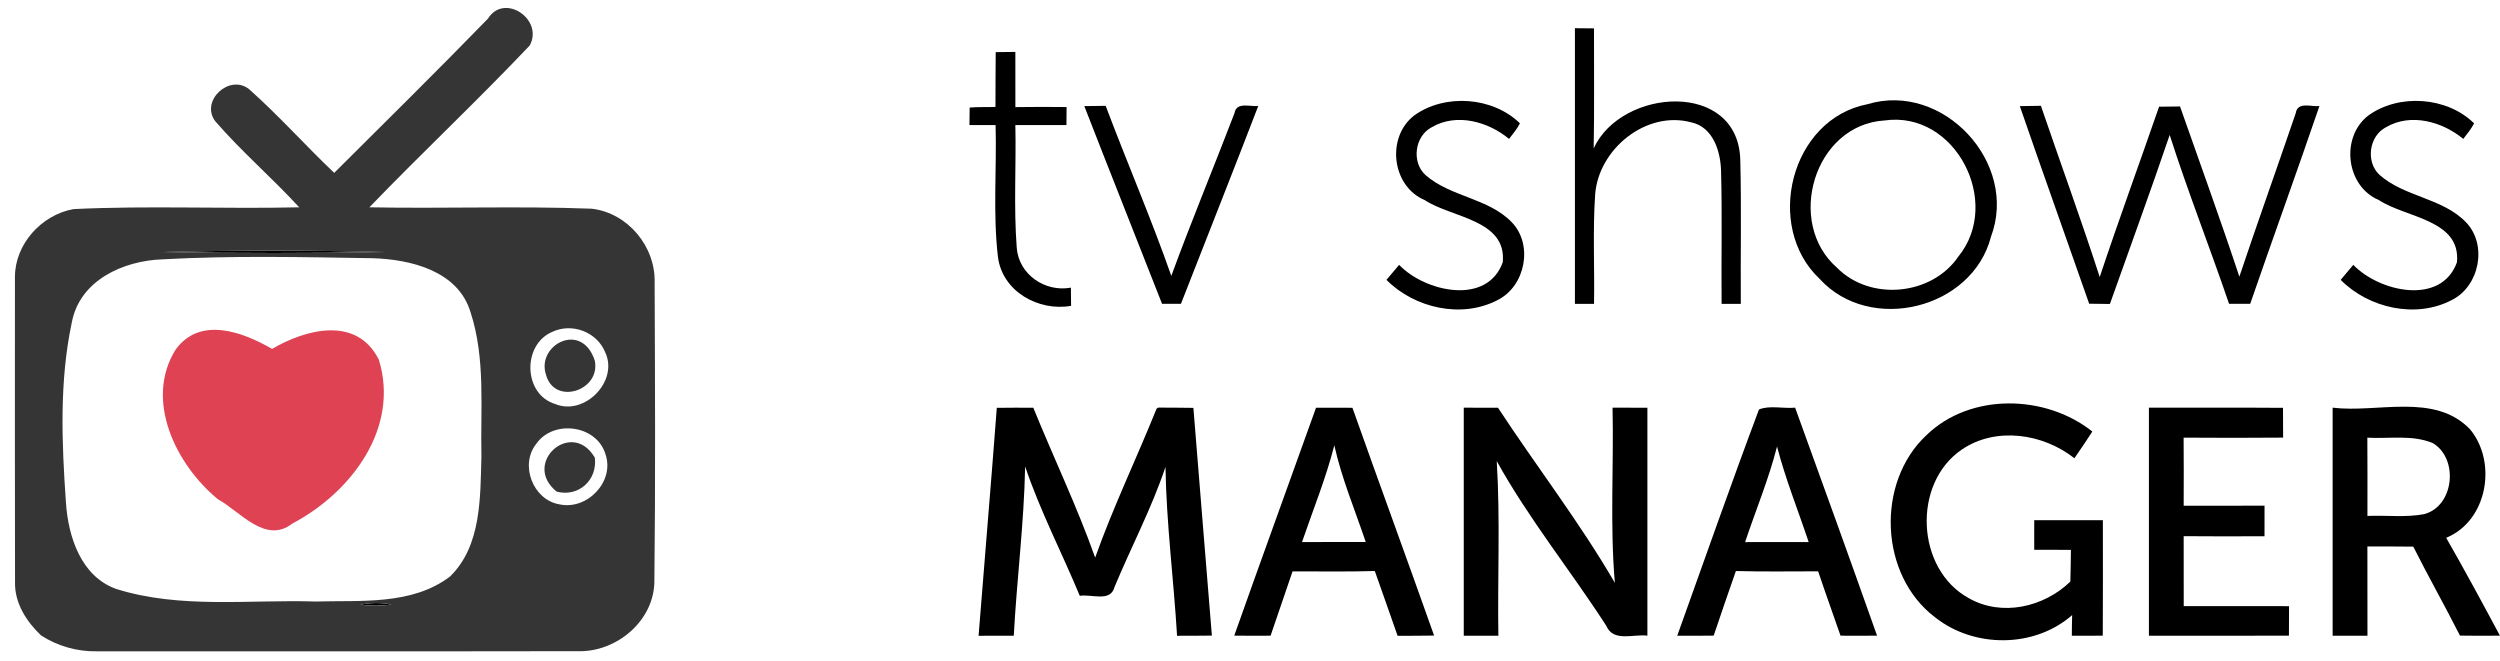 <?xml version="1.0" encoding="utf-8"?>
<svg viewBox="37.23 38.463 843.648 222.916" width="883pt" height="233.314pt" xmlns="http://www.w3.org/2000/svg">
  <g id="#000000ff">
    <path fill="#000000" opacity="1.00" d=" M 91.87 123.52 C 116.94 122.88 142.09 122.91 167.17 123.51 C 142.08 123.96 116.95 123.94 91.87 123.52 Z"/>
    <path fill="#000000" opacity="1.00" d=" M 226.89 180.30 C 232.54 177.34 230.57 184.07 226.89 180.30 Z"/>
    <path fill="#000000" opacity="1.00" d=" M 158.82 242.54 C 162.27 241.81 165.85 241.77 169.31 242.48 C 165.83 242.97 162.30 242.93 158.82 242.54 Z"/>
    <path fill="#000000" opacity="1.00" d=" M 237.61 255.10 C 240.94 252.75 238.33 259.12 237.61 255.10 Z"/>
  </g>
  <g id="#f9f9faff">
    <path opacity="1.00" d=" M 568.70 47.98 C 570.84 48.00 572.99 48.00 575.14 48.04 C 575.10 61.55 575.29 75.05 575.03 88.55 C 584.33 68.10 623.98 65.37 624.51 92.61 C 624.92 108.73 624.56 124.87 624.68 141.00 C 622.51 141.00 620.35 141.00 618.20 141.01 C 618.06 126.00 618.43 110.98 618.01 95.97 C 617.81 89.42 615.27 81.32 607.99 79.76 C 592.77 75.64 576.69 88.74 575.53 104.05 C 574.69 116.34 575.37 128.68 575.15 141.00 C 573.00 141.00 570.85 141.00 568.70 141.00 C 568.70 110.00 568.70 78.99 568.70 47.98 Z" style=""/>
    <path opacity="1.00" d=" M 373.24 56.06 C 375.44 56.01 377.65 55.99 379.87 55.98 C 379.86 62.19 379.88 68.40 379.88 74.61 C 385.64 74.51 391.40 74.53 397.16 74.59 C 397.13 76.61 397.15 78.64 397.11 80.66 C 391.36 80.67 385.61 80.67 379.87 80.66 C 380.17 94.47 379.28 108.34 380.34 122.11 C 381.04 131.11 389.91 137.15 398.61 135.53 C 398.65 137.57 398.67 139.62 398.68 141.67 C 387.65 143.62 375.46 136.81 373.99 125.14 C 372.27 110.41 373.61 95.47 373.20 80.66 C 370.26 80.67 367.32 80.67 364.38 80.67 C 364.40 78.70 364.41 76.73 364.45 74.76 C 367.34 74.51 370.26 74.66 373.16 74.55 C 373.21 68.39 373.15 62.22 373.24 56.06 Z" style=""/>
    <path opacity="1.00" d=" M 514.44 77.45 C 524.81 69.95 541.00 71.12 550.14 80.08 C 549.17 82.01 547.76 83.64 546.48 85.34 C 539.42 79.50 528.79 76.50 520.43 81.38 C 514.63 84.34 513.46 93.22 518.32 97.57 C 526.80 104.97 539.49 105.26 547.42 113.49 C 554.70 121.06 551.99 134.95 542.72 139.66 C 530.57 146.10 514.60 142.48 505.11 132.91 C 506.52 131.22 507.95 129.53 509.37 127.84 C 518.10 136.95 539.06 141.71 544.35 126.96 C 545.73 112.54 527.03 111.97 518.01 105.98 C 506.85 101.30 504.99 84.75 514.44 77.45 Z" style=""/>
    <path opacity="1.00" d=" M 667.41 73.63 C 692.91 65.90 718.51 93.45 709.10 118.35 C 702.81 142.79 668.32 151.21 651.35 132.64 C 632.47 114.95 641.44 78.65 667.41 73.63 M 673.23 79.11 C 649.42 80.54 639.66 113.59 657.17 128.83 C 668.39 140.19 689.15 138.22 698.11 125.02 C 712.97 106.80 697.13 75.73 673.23 79.11 Z" style=""/>
    <path opacity="1.00" d=" M 836.43 77.45 C 846.80 69.95 863.01 71.11 872.14 80.09 C 871.17 82.01 869.76 83.64 868.48 85.34 C 861.42 79.50 850.79 76.50 842.43 81.38 C 836.63 84.34 835.46 93.22 840.32 97.57 C 848.80 104.97 861.50 105.26 869.42 113.49 C 876.70 121.07 873.99 134.95 864.71 139.66 C 852.56 146.10 836.60 142.48 827.11 132.91 C 828.52 131.22 829.94 129.53 831.37 127.84 C 840.10 136.95 861.04 141.71 866.35 126.97 C 867.74 112.55 849.04 111.97 840.01 105.98 C 828.85 101.30 826.99 84.76 836.43 77.45 Z" style=""/>
    <path opacity="1.00" d=" M 403.14 74.27 C 405.54 74.21 407.94 74.18 410.35 74.18 C 417.58 93.37 425.72 112.22 432.50 131.57 C 439.25 113.12 446.81 94.97 453.83 76.62 C 454.50 72.73 459.11 74.54 461.84 74.23 C 453.27 96.54 444.43 118.73 435.75 140.99 C 433.62 141.01 431.49 141.01 429.37 140.98 C 420.66 118.73 411.80 96.54 403.14 74.27 Z" style=""/>
    <path opacity="1.00" d=" M 718.84 74.28 C 721.20 74.21 723.57 74.17 725.95 74.16 C 732.53 93.43 739.53 112.57 745.80 131.95 C 752.20 112.69 759.20 93.64 765.83 74.47 C 768.18 74.43 770.53 74.41 772.90 74.39 C 779.60 93.52 786.56 112.58 792.92 131.83 C 799.10 113.38 805.67 95.07 811.95 76.65 C 812.56 72.65 817.17 74.56 819.94 74.25 C 812.32 96.56 804.27 118.71 796.58 140.99 C 794.19 141.01 791.81 141.00 789.44 140.98 C 782.95 121.92 775.54 103.17 769.41 84.00 C 762.93 103.10 755.97 122.03 749.24 141.04 C 746.90 141.01 744.56 141.00 742.24 140.95 C 734.47 118.72 726.52 96.54 718.84 74.28 Z" style=""/>
    <path opacity="1.00" d=" M 687.34 185.30 C 702.18 170.93 727.54 171.55 743.31 184.09 C 741.36 187.14 739.31 190.12 737.26 193.10 C 726.66 184.75 710.74 182.34 699.23 190.19 C 682.47 201.58 683.77 230.57 701.60 240.31 C 712.72 246.67 726.98 243.36 735.89 234.72 C 735.99 231.15 736.04 227.59 736.08 224.03 C 731.95 223.98 727.82 224.01 723.70 224.00 C 723.70 220.66 723.70 217.33 723.70 214.00 C 731.42 214.00 739.14 213.99 746.86 214.01 C 746.86 226.99 746.92 239.98 746.83 252.97 C 743.34 253.02 739.86 253.00 736.39 253.00 C 736.40 250.67 736.42 248.35 736.50 246.03 C 723.75 257.22 703.41 257.23 690.24 246.78 C 671.44 232.57 670.20 201.29 687.34 185.30 Z" style=""/>
    <path opacity="1.00" d=" M 373.61 176.09 C 377.71 176.03 381.82 176.03 385.93 176.06 C 392.79 192.95 400.71 209.45 406.80 226.64 C 412.87 209.57 420.76 193.20 427.52 176.39 L 428.06 176.01 C 432.02 176.05 435.99 176.02 439.95 176.10 C 442.07 201.71 444.05 227.34 446.19 252.95 C 442.27 253.02 438.36 252.99 434.44 253.01 C 433.30 234.01 430.83 215.07 430.53 196.04 C 425.88 209.96 418.97 223.00 413.34 236.54 C 411.99 241.81 405.54 238.85 401.62 239.53 C 395.55 224.94 388.22 210.85 383.17 195.87 C 382.81 214.95 380.36 233.93 379.34 252.99 C 375.38 253.03 371.42 252.98 367.46 253.01 C 369.47 227.37 371.68 201.74 373.61 176.09 Z" style=""/>
    <path opacity="1.00" d=" M 481.34 176.05 C 485.43 176.03 489.53 176.03 493.62 176.07 C 502.71 201.73 512.10 227.28 521.18 252.94 C 517.08 253.04 512.97 252.99 508.86 253.02 C 506.28 245.74 503.78 238.43 501.17 231.16 C 491.92 231.44 482.66 231.24 473.41 231.28 C 471.00 238.54 468.42 245.73 466.00 252.98 C 461.91 253.01 457.82 253.02 453.74 252.96 C 462.82 227.28 472.17 201.70 481.34 176.05 M 476.61 221.38 C 483.77 221.39 490.94 221.39 498.11 221.37 C 494.48 210.53 489.98 199.93 487.51 188.74 C 484.67 199.87 480.31 210.53 476.61 221.38 Z" style=""/>
    <path opacity="1.00" d=" M 531.19 176.04 C 535.04 176.05 538.89 176.03 542.74 176.06 C 555.72 195.86 570.28 214.67 582.18 235.15 C 580.48 215.51 581.85 195.73 581.40 176.04 C 585.32 176.03 589.24 176.04 593.16 176.05 C 593.14 201.69 593.15 227.33 593.16 252.97 C 588.49 252.35 581.66 255.25 579.29 249.65 C 567.23 230.96 553.10 213.53 542.32 194.06 C 543.53 213.67 542.56 233.36 542.87 253.00 C 538.98 253.00 535.08 253.00 531.19 253.00 C 531.19 227.35 531.19 201.69 531.19 176.04 Z" style=""/>
    <path opacity="1.00" d=" M 630.81 176.65 C 634.29 175.17 639.05 176.41 643.01 176.03 C 652.30 201.65 661.57 227.28 670.66 252.97 C 666.55 253.01 662.44 253.02 658.33 252.98 C 655.83 245.73 653.21 238.53 650.78 231.26 C 641.53 231.26 632.27 231.42 623.02 231.16 C 620.52 238.43 617.94 245.67 615.53 252.96 C 611.43 253.03 607.32 253.00 603.23 252.99 C 612.38 227.53 621.31 201.96 630.81 176.65 M 636.91 189.14 C 634.10 200.15 629.72 210.65 626.13 221.40 C 633.27 221.37 640.42 221.38 647.58 221.39 C 644.01 210.64 639.74 200.12 636.91 189.14 Z" style=""/>
    <path opacity="1.00" d=" M 762.40 176.04 C 777.48 176.06 792.56 175.97 807.65 176.09 C 807.68 179.44 807.68 182.79 807.69 186.14 C 796.50 186.24 785.30 186.23 774.11 186.15 C 774.19 193.81 774.15 201.47 774.13 209.13 C 783.23 209.11 792.32 209.13 801.42 209.11 C 801.41 212.55 801.41 215.98 801.41 219.42 C 792.31 219.46 783.22 219.49 774.13 219.40 C 774.17 227.27 774.14 235.14 774.15 243.01 C 786.00 243.04 797.84 243.01 809.69 243.02 C 809.68 246.34 809.68 249.65 809.65 252.97 C 793.90 253.04 778.15 252.98 762.40 253.00 C 762.41 227.35 762.41 201.69 762.40 176.04 Z" style=""/>
    <path opacity="1.00" d=" M 824.40 176.04 C 839.61 177.88 858.77 170.89 870.74 183.30 C 880.02 194.45 876.68 214.24 862.71 219.95 C 868.96 230.84 874.93 241.90 880.85 252.97 C 876.35 253.01 871.86 253.04 867.37 252.95 C 862.25 242.87 856.70 233.02 851.61 222.93 C 846.45 222.86 841.29 222.87 836.13 222.87 C 836.17 232.91 836.14 242.96 836.15 253.00 C 832.23 253.00 828.31 253.00 824.40 253.00 C 824.42 227.35 824.41 201.69 824.40 176.04 M 836.11 186.16 C 836.19 194.96 836.14 203.76 836.14 212.57 C 842.49 212.30 848.93 213.14 855.22 211.98 C 865.49 209.32 867.01 193.11 858.12 187.95 C 851.16 185.10 843.42 186.59 836.11 186.16 Z" style=""/>
  </g>
  <g id="#353535ff">
    <path fill="#353535" opacity="1.00" d="M 201.88 44.77 C 207.401 35.907 220.791 45.029 215.98 53.83 C 198.36 72.42 179.66 89.97 161.88 108.42 C 186.88 108.91 211.92 107.94 236.89 108.89 C 249.12 110.31 258.54 121.72 258.14 133.95 C 258.28 167.29 258.44 200.67 258.06 234.01 C 258.33 247.77 245.33 258.71 232 258.21 C 178 258.32 123.99 258.21 69.99 258.26 C 63.32 258.38 56.69 256.52 51.08 252.89 C 46.17 248.23 42.17 242.04 42.3 235.02 C 42.21 200.7 42.27 166.37 42.27 132.05 C 42.21 120.9 51.23 110.93 62.07 109.02 C 87.38 107.8 112.83 109.01 138.19 108.42 C 129.04 98.44 118.66 89.56 109.83 79.33 C 104.75 72.4 114.73 63.32 121.29 68.56 C 131.31 77.47 140.28 87.55 150.01 96.8 C 167.36 79.52 184.8 62.32 201.88 44.77 Z M 91.87 123.52 C 116.95 123.94 142.08 123.96 167.17 123.51 C 142.09 122.91 116.94 122.88 91.87 123.52 Z M 61.46 147.29 C 57.22 167.19 58.07 187.87 59.48 208.05 C 60.25 219.57 64.54 232.97 76.47 237.22 C 98.13 244 121.35 240.74 143.71 241.45 C 158.92 241.01 176.2 242.78 189.06 233.04 C 199.73 222.7 199.29 206.3 199.69 192.52 C 199.33 176.28 201.14 159.47 196 143.77 C 191.77 129.83 175.82 126 162.99 125.6 C 139.35 125.23 115.63 124.68 92.02 125.98 C 78.84 126.45 64.12 133.03 61.46 147.29 Z M 223.64 150.44 C 213.39 154.72 213.79 171.58 224.62 174.81 C 234.51 178.91 246.09 167.03 241.45 157.33 C 238.7 150.51 230.27 147.3 223.64 150.44 Z M 218.21 188.22 C 212.53 195.31 217.08 207.15 225.99 208.65 C 235.37 210.75 244.76 200.9 241.55 191.74 C 238.62 181.87 224.01 179.93 218.21 188.22 Z M 158.82 242.54 C 162.3 242.93 165.83 242.97 169.31 242.48 C 165.85 241.77 162.27 241.81 158.82 242.54 Z"/>
    <path fill="#353535" opacity="1.00" d="M 221.5 164.98 C 218.08 154.91 233.538 146.599 237.95 160.17 C 240.01 170.31 224.36 175.38 221.5 164.98 Z"/>
    <path fill="#353535" opacity="1.00" d=" M 225.11 204.38 C 213.11 194.81 230.21 179.59 237.97 192.92 C 238.86 200.44 232.57 206.27 225.11 204.38 Z"/>
  </g>
  <g id="#de4253ff">
    <path fill="#de4253" opacity="1.00" d=" M 96.47 156.47 C 104.74 145.03 119.16 150.49 129.05 156.21 C 140.42 149.52 157.65 144.98 165.07 159.84 C 172.22 183.06 155.56 204.77 135.92 215.12 C 126.85 222.21 118.35 211.13 110.78 206.95 C 96.64 195.35 85.86 173.56 96.47 156.47 Z"/>
  </g>
</svg>